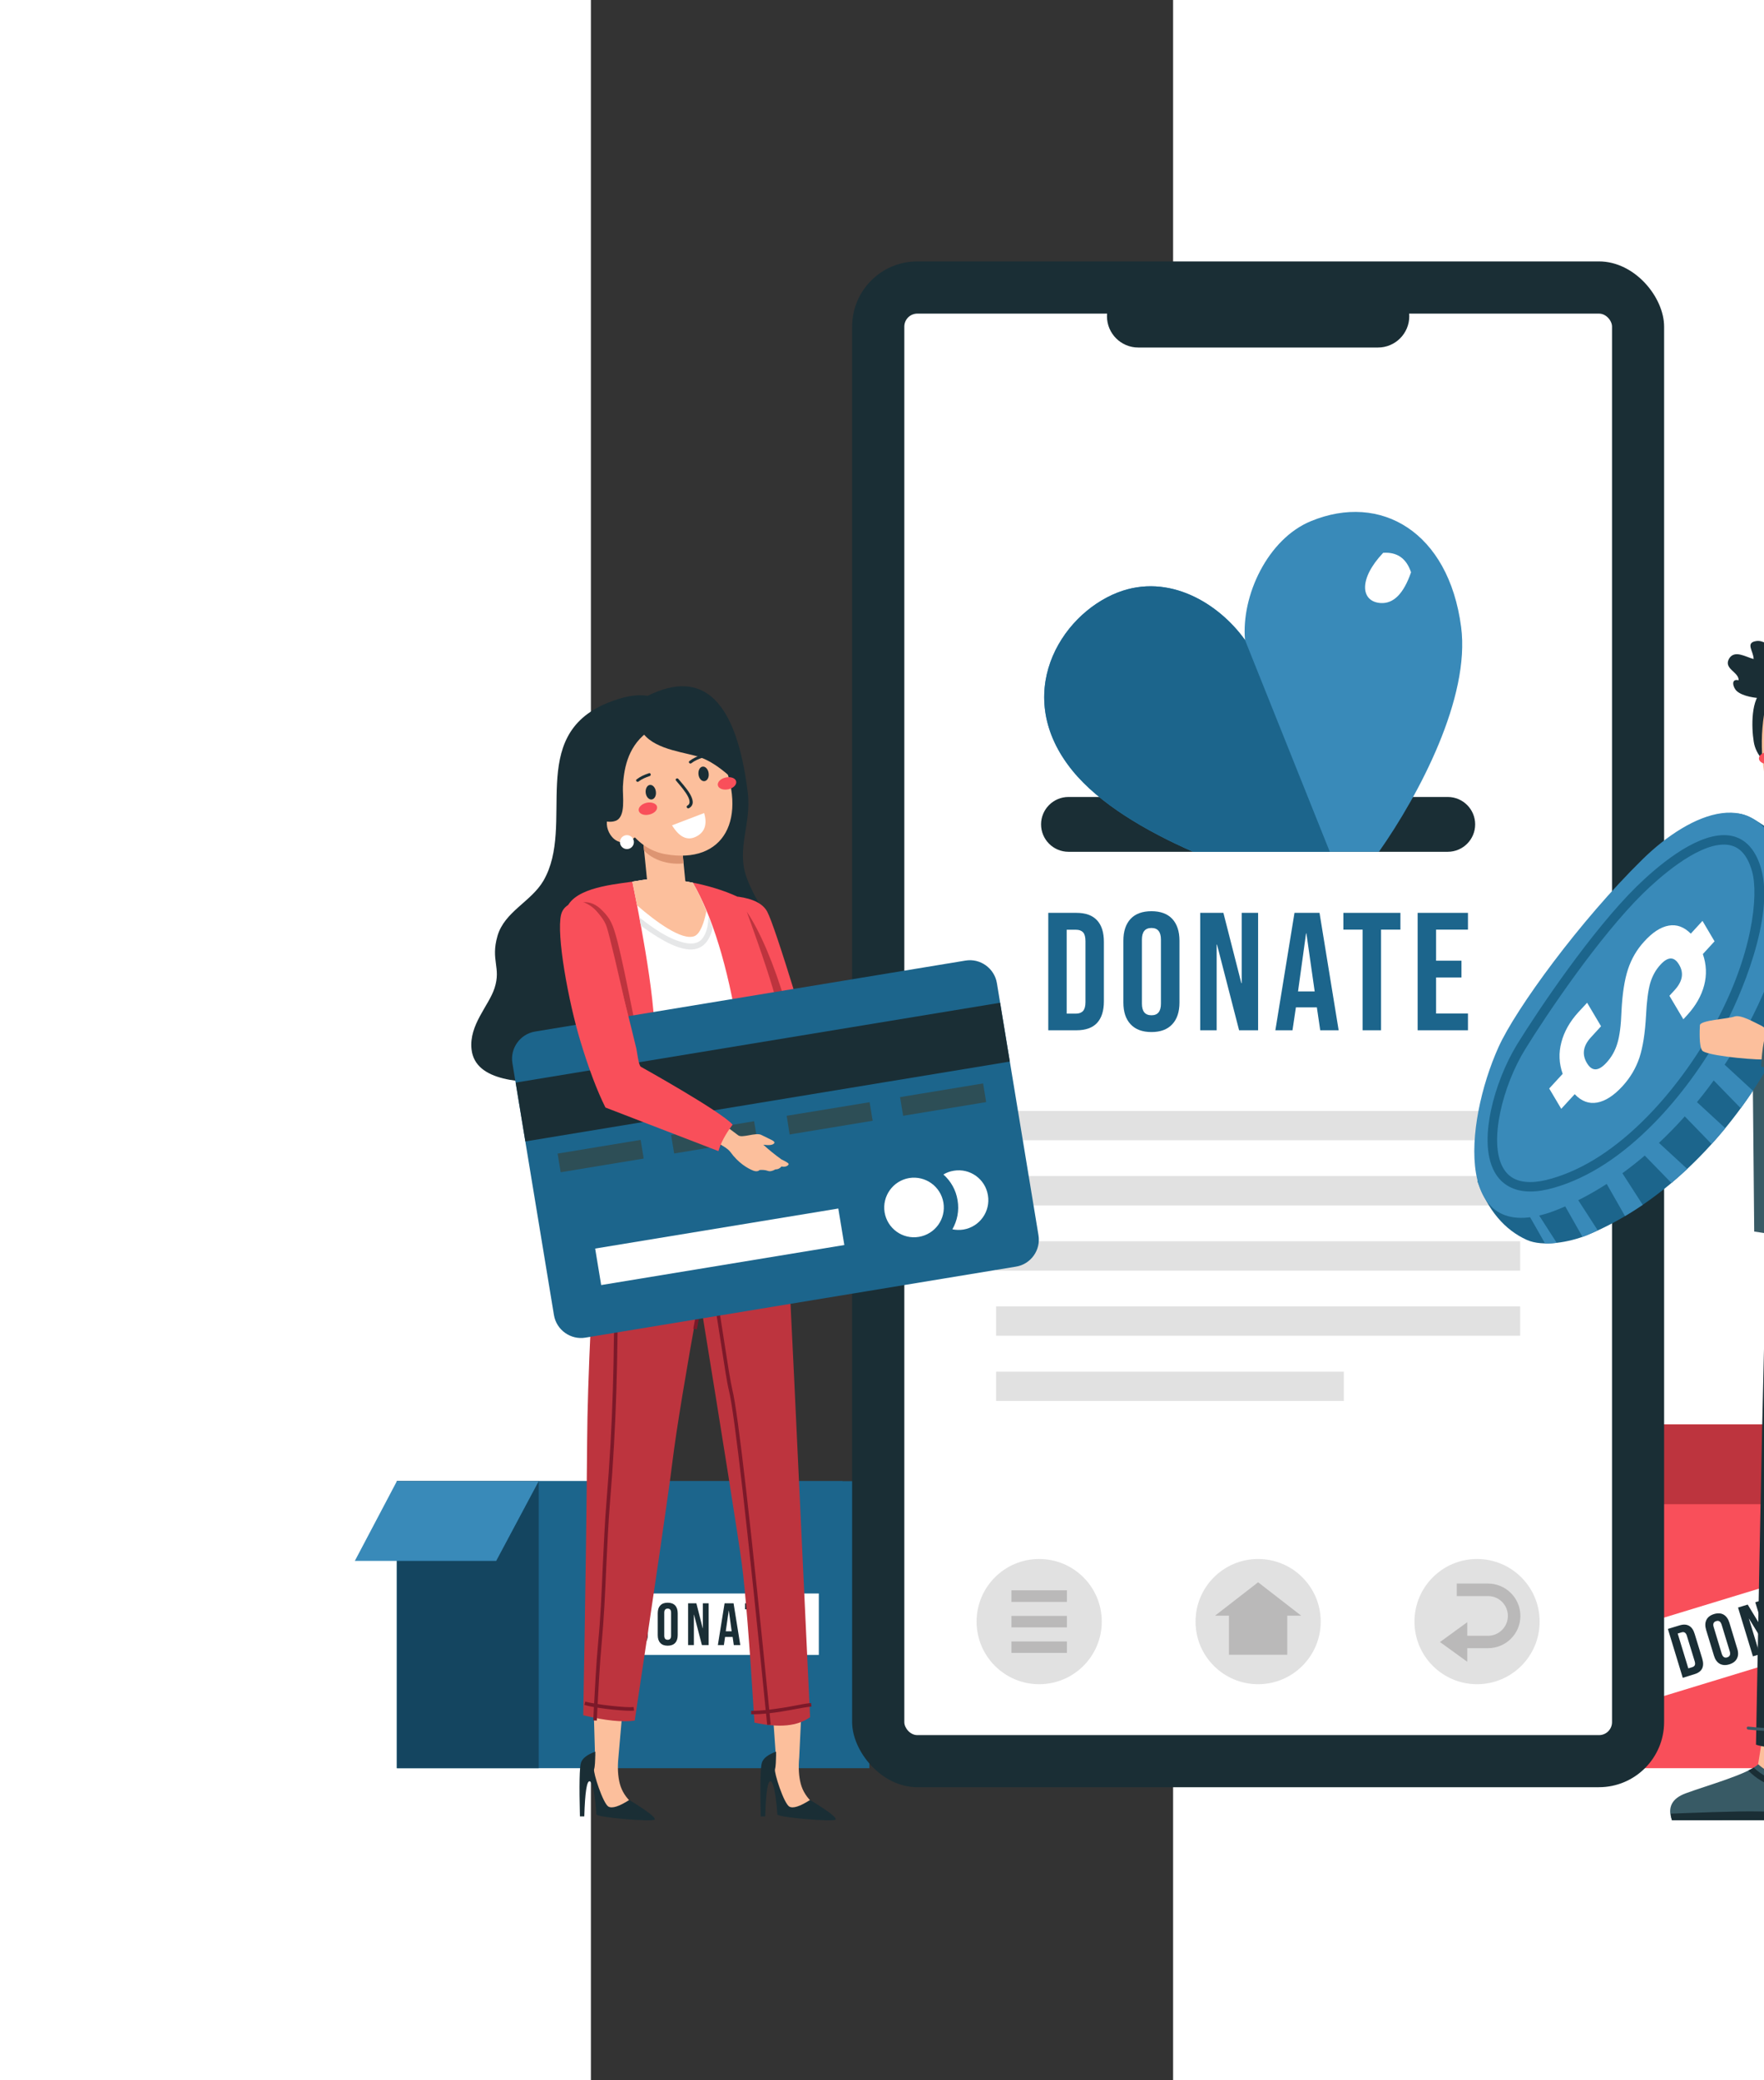 <svg version="1.2" xmlns="http://www.w3.org/2000/svg" viewBox="200 220 493 1761" width="900" height="1061">
	<rect x="200" y="220" width="493" height="1761" fill="#333333" stroke="none"/>
	<title>Foreground-svg</title>
	<style>
		.s0 { fill: #1c658c } 
		.s1 { fill: #ffffff } 
		.s2 { fill: #1a2e35 } 
		.s3 { fill: #144560 } 
		.s4 { fill: #398ab9 } 
		.s5 { fill: #f94f5a } 
		.s6 { fill: #bd343e } 
		.s7 { fill: #e1e1e1 } 
		.s8 { fill: #bab9b9 } 
		.s9 { fill: #fcbf9c } 
		.s10 { fill: #7c1929 } 
		.s11 { fill: #e6e7e8 } 
		.s12 { fill: #dd9572 } 
		.s13 { fill: #2d4e56 } 
		.s14 { fill: #385a65 } 
	</style>
	<path id="Layer" class="s0" d="m435.8 1716.9h-400.1v-243h400.1z"/>
	<path id="Layer" class="s0" d="m155.3 1473.9h257.7l35.6 67.5h-257.3z"/>
	<path id="Layer" class="s1" d="m393 1621h-184v-52h184z"/>
	<path id="Layer" fill-rule="evenodd" class="s2" d="m231.4 1577.3h8.5q4.1 0 6.2 2.2 2.1 2.2 2.1 6.5v18q0 4.3-2.1 6.5-2.1 2.2-6.2 2.2h-8.5zm8.4 30.4q1.4 0 2.1-0.9 0.7-0.8 0.7-2.6v-18.4q0-1.8-0.7-2.6-0.7-0.8-2.1-0.8h-2.8v25.3z"/>
	<path id="Layer" fill-rule="evenodd" class="s2" d="m258.8 1610.9q-2.2-2.3-2.2-6.6v-18.6q0-4.3 2.2-6.6 2.1-2.3 6.2-2.3 4.1 0 6.3 2.3 2.2 2.3 2.2 6.6v18.6q0 4.3-2.2 6.6-2.2 2.3-6.3 2.3-4.1 0-6.2-2.3zm9.1-6.2v-19.4q0-3.5-2.9-3.5-2.9 0-2.9 3.5v19.4q0 3.5 2.9 3.5 2.9 0 2.9-3.5z"/>
	<path id="Layer" class="s2" d="m282.3 1577.3h7l5.4 21.2h0.1v-21.2h4.9v35.4h-5.7l-6.7-25.8h-0.1v25.8h-4.9z"/>
	<path id="Layer" fill-rule="evenodd" class="s2" d="m313.2 1577.3h7.6l5.7 35.4h-5.5l-1-7v0.1h-6.4l-1 6.9h-5.1zm6 23.7l-2.4-17.5h-0.1l-2.5 17.5z"/>
	<path id="Layer" class="s2" d="m336.3 1582.4h-5.8v-5.1h17.2v5.1h-5.8v30.3h-5.6z"/>
	<path id="Layer" class="s2" d="m355.4 1577.3h15.2v5.1h-9.6v9.3h7.6v5.1h-7.6v10.8h9.6v5.1h-15.2z"/>
	<path id="Layer" class="s3" d="m155.8 1716.9h-120.1v-243h120.1z"/>
	<path id="Layer" class="s4" d="m119.8 1541.4h-119.7l35.6-67.5h120.1z"/>
	<path id="Layer" class="s5" d="m1057.1 1425.9h400v291h-400z"/>
	<path id="Layer" class="s6" d="m1337.1 1425.9h120v291h-120z"/>
	<path id="Layer" class="s1" d="m1316.2 1592.5l-214.8 65.5-18.5-60.7 214.8-65.5z"/>
	<path id="Layer" fill-rule="evenodd" class="s2" d="m1112 1599l9.9-3q4.8-1.5 8.1 0.4 3.2 1.8 4.7 6.9l6.4 20.9q1.5 5-0.1 8.3-1.7 3.4-6.5 4.8l-9.9 3.1zm20.6 32.4q1.6-0.5 2.2-1.7 0.5-1.2-0.1-3.3l-6.6-21.5q-0.6-2.1-1.8-2.8-1.1-0.7-2.7-0.2l-3.3 1 9 29.5z"/>
	<path id="Layer" fill-rule="evenodd" class="s2" d="m1155.9 1628.5q-3.4-1.9-4.9-6.9l-6.6-21.7q-1.5-5 0.2-8.5 1.7-3.5 6.5-5 4.8-1.4 8.1 0.5 3.4 2 4.9 6.9l6.6 21.8q1.6 4.9-0.2 8.4-1.7 3.5-6.5 5-4.7 1.4-8.1-0.5zm8.5-10.5l-6.9-22.6q-1.3-4.1-4.6-3-3.4 1-2.1 5.1l6.8 22.5q1.3 4.1 4.6 3.1 3.4-1.1 2.2-5.1z"/>
	<path id="Layer" class="s2" d="m1171.4 1580.9l8.2-2.5 13.8 22.8h0.1l-7.5-24.8 5.8-1.7 12.6 41.3-6.7 2.1-17-27.8h-0.1l9.2 30.2-5.8 1.7z"/>
	<path id="Layer" fill-rule="evenodd" class="s2" d="m1207.6 1569.9l8.8-2.7 19.3 39.3-6.5 2-3.7-7.9v0.1l-7.3 2.3 1.3 8.4-6.1 1.9zm15.5 25.5l-9.1-19.6h-0.1l3.4 21.3z"/>
	<path id="Layer" class="s2" d="m1236.3 1567.6l-6.8 2-1.8-5.9 20.1-6.1 1.8 5.9-6.8 2.1 10.8 35.4-6.5 2z"/>
	<path id="Layer" class="s2" d="m1256.8 1554.9l17.7-5.4 1.8 5.9-11.2 3.4 3.4 10.9 8.9-2.7 1.8 5.9-8.9 2.7 3.8 12.7 11.2-3.4 1.8 5.9-17.7 5.4z"/>
	<path id="Layer" class="s5" d="m1337.1 1425.9h120l35.6 67.5h-119.6z"/>
	<path id="Layer" class="s6" d="m1301.1 1493.4h-277.6l35.6-67.5h278z"/>
	<rect id="Layer" class="s2" x="421.2" y="441.3" width="687.6" height="1291.7" rx="55.2"></rect>
	<rect id="Layer" class="s1" x="465.4" y="485.5" width="599.3" height="1203.4" rx="11"></rect>
	<path id="Layer" class="s2" d="m893 487.7c0 14.6-11.8 26.5-26.5 26.5h-203c-14.7 0-26.5-11.9-26.5-26.5 0-14.6 11.8-26.5 26.5-26.5h203c14.7 0 26.5 11.9 26.5 26.5z"/>
	<path id="Layer" class="s2" d="m948.8 917.9c0 12.8-10.4 23.2-23.2 23.2h-321.2c-12.8 0-23.2-10.4-23.2-23.2 0-12.8 10.4-23.2 23.2-23.2h321.2c12.8 0 23.2 10.4 23.2 23.2z"/>
	<path id="Layer" fill-rule="evenodd" class="s0" d="m587.3 992.8h23.9q11.6 0 17.4 6.3 5.8 6.2 5.8 18.3v50.3q0 12-5.8 18.3-5.8 6.2-17.4 6.2h-23.9zm23.6 85.3q3.8 0 5.9-2.3 2-2.3 2-7.4v-51.7q0-5.1-2-7.4-2.1-2.2-5.9-2.2h-8v71z"/>
	<path id="Layer" fill-rule="evenodd" class="s0" d="m657 1087.1q-6.1-6.5-6.1-18.4v-52.3q0-11.9 6.1-18.5 6.1-6.5 17.7-6.5 11.5 0 17.6 6.5 6.1 6.6 6.1 18.5v52.3q0 11.9-6.1 18.4-6.1 6.6-17.6 6.6-11.6 0-17.7-6.6zm25.7-17.4v-54.3q0-9.8-8-9.8-8.1 0-8.1 9.8v54.3q0 9.8 8.1 9.8 8 0 8-9.8z"/>
	<path id="Layer" class="s0" d="m716 992.8h19.6l15.2 59.5h0.3v-59.5h13.9v99.4h-16.1l-18.7-72.5h-0.3v72.5h-13.9z"/>
	<path id="Layer" fill-rule="evenodd" class="s0" d="m795.8 992.8h21.2l16.2 99.4h-15.6l-2.9-19.7v0.3h-17.7l-2.9 19.4h-14.5zm17.1 66.5l-7-49.1h-0.3l-6.8 49.1z"/>
	<path id="Layer" class="s0" d="m853.5 1007h-16.3v-14.2h48.3v14.2h-16.4v85.2h-15.6z"/>
	<path id="Layer" class="s0" d="m900.1 992.8h42.6v14.2h-27v26.3h21.5v14.2h-21.5v30.5h27v14.2h-42.6z"/>
	<circle id="Layer" class="s7" cx="579.6" cy="1592.8" r="53"/>
	<path id="Layer" class="s8" d="m603.1 1576.1h-47v-9.8h47z"/>
	<path id="Layer" class="s8" d="m603.1 1597.7h-47v-9.7h47z"/>
	<path id="Layer" class="s8" d="m603.1 1619.3h-47v-9.7h47z"/>
	<circle id="Layer" class="s7" cx="765" cy="1592.8" r="53"/>
	<path id="Layer" class="s8" d="m789.7 1587.8v33.1h-49.4v-33.1h-11.8l36.5-28.3 36.5 28.3z"/>
	<circle id="Layer" class="s7" cx="950.4" cy="1592.8" r="53"/>
	<path id="Layer" class="s8" d="m959.7 1615.3h-26.5v-10.5h26.5c9.3 0 16.8-7.6 16.8-16.8 0-9.3-7.5-16.8-16.8-16.8h-26.5v-10.6h26.5c15.1 0 27.4 12.3 27.4 27.4 0 15.1-12.3 27.3-27.4 27.3z"/>
	<path id="Layer" class="s8" d="m942.1 1626.8l-23.1-16.7 23.1-16.8z"/>
	<path id="Layer" class="s4" d="m607.7 872.3c-51.3-63.2-11.1-131.4 38.4-150.7 43.5-16.9 85.9 9.5 107.8 40.2-3.3-37.6 19.3-85.6 55.8-100.6 59.1-24.4 116.6 9 127.2 89.5 7.9 59.6-35.3 141.6-69.6 190.4h-157.3c-40.1-17.6-79.6-40.8-102.3-68.8z"/>
	<path id="Layer" class="s0" d="m825.7 941.1h-115.7c-40.1-17.6-79.6-40.8-102.3-68.8-51.3-63.2-11.1-131.4 38.4-150.7 43.5-16.9 85.9 9.5 107.8 40.2z"/>
	<path id="Layer" class="s7" d="m986.9 1185.3h-443.8v-24.8h443.8z"/>
	<path id="Layer" class="s7" d="m986.9 1240.5h-443.8v-24.9h443.8z"/>
	<path id="Layer" class="s7" d="m986.9 1295.7h-443.8v-24.9h443.8z"/>
	<path id="Layer" class="s7" d="m986.9 1350.8h-443.8v-24.8h443.8z"/>
	<path id="Layer" class="s7" d="m837.6 1406h-294.5v-24.8h294.5z"/>
	<path id="Layer" class="s1" d="m870.9 688q17.7-1.2 23.6 16.5-9.4 27.2-25.9 26c-16.6-1.2-18.9-20.1 2.3-42.5z"/>
	<path id="Layer" class="s9" d="m354.7 1725.1q-1-7.5 1.9-18.8l-3.4-48.1 25.5 1.4-2.3 48.1q-1.2 12.9 1.3 22.4 2.5 9.5 11 17-11.5 7-20 5-13-19.5-14-27z"/>
	<path id="Layer" class="s2" d="m355.9 1717.8c-0.9 2.8 7.4 28.8 12.1 31.6q4.6 2.7 17.6-5.6 24.2 14.8 21.4 16.7c-2.8 1.9-49.2-1.9-49.2-4.6 0-2.8-1.9-27-5.6-27.9q-3.7-0.9-4.6 29.7h-3.8q-0.9-39.9 1-45.5 1.8-5.6 12-9.3 0 12.1-0.9 14.9z"/>
	<path id="Layer" class="s9" d="m201.5 1725.1q-1-7.5 2-18.8l-1.4-48.1 25.4 1.4-4.2 48.1q-1.3 12.9 1.2 22.4 2.5 9.5 11 17-11.5 7-20 5-13-19.5-14-27z"/>
	<path id="Layer" class="s6" d="m340.5 1180.6q24.3 68.4 26.1 96 1.8 27.7 19 397.1-15.8 11.5-47.1 4.6-6.2-100.4-10.7-134.3-4.5-33.8-35.8-226.2-18 99.6-22.9 139.2-4.9 39.5-32 219.6-15.4 2.3-43.6-4.5 2.8-155.6 3.3-232.1 0.5-76.4 11.7-247.6z"/>
	<path id="Layer" class="s10" d="m289.7 1345.4l-3-0.6c2.5-11.9 3.9-23.3 5.2-34.4 1.2-10.3 2.3-19.9 4.3-29.7l2.9 0.6c-1.9 9.7-3 19.3-4.2 29.4-1.4 11.2-2.7 22.7-5.2 34.7z"/>
	<path id="Layer" class="s10" d="m349.3 1680.3l-0.6-5.7c-15.9-160.5-27.2-258.9-31.8-277.3-1.7-6.8-4-22.1-6.7-39.7-4.7-30.6-10.6-68.6-15.8-79.7l2.7-1.3c5.4 11.6 11.3 49.8 16 80.5 2.7 17.6 5.1 32.8 6.7 39.5 4.7 18.5 16 117.1 31.9 277.7l0.6 5.7z"/>
	<path id="Layer" class="s10" d="m205 1676.6l-3-0.1 0.3-6.6c1-19 2.1-40.6 3.9-60.2 1.9-19.2 2.9-41.6 3.8-63.3 0.9-18.8 1.8-38.3 3.2-55.3 5.5-66.7 6.6-119.7 6.6-194.1h3c0 74.5-1.1 127.5-6.6 194.4-1.4 16.9-2.3 36.3-3.2 55.1-0.9 21.7-2 44.2-3.8 63.5-1.8 19.5-2.9 41.1-3.9 60.1z"/>
	<path id="Layer" class="s2" d="m214 815.1q20.5-8.4 34-6 70.7-35.3 84.9 82.5c3.1 25.7-10 47.2-0.9 71.7 8.4 22.6 20.7 33 25.1 57.7 4.7 26.1-2.5 43.8-17.6 53.1-10.3 6.3-37.1-3-41.6 10.6-13.5 40.1-96.6 52.1-129.3 51.8-24-0.2-66.7 0.3-69.7-28.3-2.2-20.6 14.6-36.6 19.5-51.7 5.7-17.5-3.5-23.4 2.5-44.2 6-20.6 28.5-28.9 38.9-46.7 27.5-47.3-14.9-122.2 54.2-150.5z"/>
	<path id="Layer" class="s5" d="m338.1 1105.7q0 41.8 26.1 151.6-68 36.6-172.5 0 31.3-88.9 31.3-135.9c0-47.1-52.2-120.3-41.8-136 10.5-15.6 44-17.1 59.5-19.9 24.6-4.6 61.2 3.2 83.4 13.6q0.2 0 0.6 0 19.3 2.7 24.6 12.7 5 9.3 24.7 73.3l-35.1 7.2c-0.5 11.3-0.8 22.7-0.8 33.4z"/>
	<path id="Layer" class="s6" d="m364.7 1068.5h-7.4q-5.3-21.4-25.3-76.7 17.3 26 32.7 76.7z"/>
	<path id="Layer" class="s6" d="m233.3 1088.5q-16.6-74-20-84c-3.3-10-15.3-20-20-20.7q8.7-0.7 16 6.7c7.4 7.3 9.4 12 13.4 27.3q4 15.3 14.6 68.7z"/>
	<path id="Layer" class="s1" d="m253.7 1099.5c1.8-34-15.8-119.4-18.6-133.1 2-0.3 3.9-0.6 5.6-0.9 13.1-2.5 29.7-1.4 45.6 1.8q24.9 42.9 38.4 125.2z"/>
	<path id="Layer" class="s11" d="m241.1 996.7c11.2 8.8 23.7 17.8 37.2 21.2 5.3 1.3 11.5 1.7 15.5-2.7 4.5-5.1 5.5-12.6 5.8-19.3q1.8 4.9 3.5 9.9c-2.6 10.8-8.9 19.9-22.5 17.7-8.5-1.4-16.4-5.6-23.7-10-5-3.1-9.8-6.4-14.6-9.8q-0.6-3.6-1.2-7z"/>
	<path id="Layer" class="s9" d="m276.7 932.5l3.5 36-32.5-2-5-50z"/>
	<path id="Layer" class="s9" d="m239.1 986.5c-1.9-9.6-3.4-16.9-4-20.1 2-0.3 3.9-0.6 5.6-0.9 13.1-2.5 29.7-1.4 45.6 1.8 4.2 7.1 8 15.4 11.5 24.2-2 9.7-5.3 19.1-10.1 21-10.6 4.1-32.5-12.1-48.6-26z"/>
	<path id="Layer" class="s12" d="m278.4 950.9c-7.1 0.9-22.7 0.2-33.4-10.8l-1-10 33.3 8.7z"/>
	<path id="Layer" class="s9" d="m242.3 833.8q44.3-27.9 67.8 25.8c23.6 53.6 2.8 92.4-47.2 83.5-50-9-58.3-95.4-20.6-109.3z"/>
	<path id="Layer" class="s9" d="m239.5 926.8c-15.8 16.2-28.6-2.6-25.6-13.1q3-10.5 18.3-3.5z"/>
	<path id="Layer" class="s0" d="m579 1265.7c2.1 12.6-6.5 24.6-19.1 26.6l-364.5 60.1c-12.6 2.1-24.6-6.5-26.7-19.1l-35.2-213.4c-2-12.5 6.6-24.5 19.1-26.6l364.6-60.1c12.5-2.1 24.5 6.5 26.6 19.1z"/>
	<path id="Layer" class="s1" d="m414.6 1274l-205.9 33.9-5.1-30.9 205.9-33.9z"/>
	<path id="Layer" class="s13" d="m244.7 1200.8l-70.3 11.6-2.6-15.8 70.3-11.6z"/>
	<path id="Layer" class="s13" d="m340.8 1184.9l-70.3 11.6-2.6-15.7 70.3-11.6z"/>
	<path id="Layer" class="s13" d="m438.6 1168.8l-70.3 11.6-2.5-15.8 70.2-11.5z"/>
	<path id="Layer" class="s13" d="m534.7 1153l-70.3 11.6-2.6-15.8 70.3-11.6z"/>
	<path id="Layer" class="s2" d="m554.7 1118.7l-410.2 67.6-8.2-49.8 410.2-67.6z"/>
	<path id="Layer" class="s1" d="m498.5 1214.3c2.6-1.6 5.6-2.7 8.8-3.2 13.7-2.3 26.7 7 28.9 20.8 2.3 13.7-7 26.7-20.7 29-3.2 0.5-6.4 0.4-9.4-0.2 4.1-7.2 5.9-15.8 4.4-24.6-1.4-8.8-5.8-16.3-12-21.8z"/>
	<path id="Layer" class="s1" d="m448.7 1246.3c-2.2-13.7 7.1-26.7 20.8-29 13.8-2.2 26.7 7.1 29 20.8 2.3 13.8-7 26.7-20.8 29-13.7 2.3-26.7-7-29-20.8z"/>
	<path id="Layer" class="s9" d="m318 1195.1q-3.1-4.2-17.3-10.6 3.3-14.7 8-15.4 12.6 9.4 16 12c3.3 2.7 15-2.7 19.6-0.3 7.7 4 12.7 5.3 10.7 7.3q-2 2-9 1 7.1 6.5 15.3 12.4 5.6 2.7 6.1 3.7c0.5 1-2.2 3.3-6 2.3q-2 2.5-5.2 2.5-3.8 2.2-6.5 1.2-2.8-1-6.8-0.7-2.2 2-6.2 0.2c-4-1.7-11.8-6-18.7-15.6z"/>
	<path id="Layer" class="s5" d="m212.3 1157.6q-10.5-21-21-55.5c-10.5-34.5-20.6-90.6-16.6-107.6 2.4-10.3 14.8-13.1 23.2-8.6 17.6 9.3 19 41.1 24.1 58 6.2 21.1 11.3 42.6 16.5 63.9 0.5 2 1.8 14.1 3.8 15.3 0 0 68.4 38.1 77.7 49q-9 11.9-12 22.4z"/>
	<path id="Layer" class="s1" d="m289 928.3q-11 5.5-20.3-9.6l27.2-10.4q4.2 14.5-6.9 20z"/>
	<path id="Layer" class="s2" d="m241.3 829.7c9.8-10.5 35.1-10.4 47.7-6.8 9.7 2.8 16 15 21.4 22.8 7 10.3 13.1 21.3 10.4 34.3-9.5-8.5-19.5-16.7-32.1-20.1-15.5-4.1-40.4-7.1-47.4-24.2z"/>
	<path id="Layer" class="s2" d="m274.1 879.5c3.7 4.7 18.6 19.4 8.9 24.7-1.4 0.7-2.7-1.4-1.3-2.2 6.8-3.7-7.1-17.8-9.7-21.3-1-1.2 1.2-2.5 2.1-1.2z"/>
	<circle id="Layer" class="s1" cx="230.5" cy="932.9" r="5.9"/>
	<path id="Layer" class="s2" d="m250.1 829.8c0.1 3.9 0.8 7.5-3.1 10.6-16.8 13-19.2 32.7-19.9 45.5-0.4 7.7 2.8 25.7-6.2 29-7.7 2.8-19.6-2.3-20.5-8.7-2.2-15.6 9.2-38.8 17.4-52.4 3.7-6.2 9-13.5 14.5-18.1 4.3-3.6 11.4-3.5 14.7-7.1z"/>
	<path id="Layer" class="s5" d="m256 902.9c0.6 2.8-2.4 5.8-6.7 6.7-4.2 1-8.2-0.5-8.8-3.3-0.6-2.7 2.4-5.7 6.6-6.7 4.3-0.9 8.3 0.6 8.9 3.3z"/>
	<path id="Layer" class="s5" d="m323 881.5c0.6 2.8-2.4 5.8-6.6 6.7-4.3 0.9-8.2-0.5-8.9-3.3-0.6-2.8 2.4-5.8 6.7-6.7 4.2-0.9 8.2 0.5 8.8 3.3z"/>
	<path id="Layer" class="s2" d="m249.8 877c-3.3 1.1-6.6 2.4-9.4 4.6-1.2 1-3-0.8-1.7-1.8 3.1-2.4 6.7-4 10.4-5.2 1.6-0.6 2.2 1.9 0.7 2.4z"/>
	<path id="Layer" class="s2" d="m255 890.1c0.5 3.4-1.1 6.4-3.5 6.7-2.4 0.3-4.7-2.2-5.1-5.6-0.4-3.4 1.2-6.4 3.5-6.7 2.4-0.3 4.7 2.2 5.1 5.6z"/>
	<path id="Layer" class="s2" d="m294.5 861.4c-3.4 1.2-6.6 2.5-9.4 4.7-1.2 1-3-0.8-1.7-1.8 3.1-2.4 6.6-4 10.4-5.3 1.6-0.5 2.2 1.9 0.7 2.4z"/>
	<path id="Layer" class="s2" d="m299.7 874.6c0.5 3.4-1.1 6.4-3.5 6.7-2.4 0.3-4.7-2.2-5.1-5.6-0.4-3.4 1.1-6.4 3.5-6.7 2.4-0.3 4.7 2.2 5.1 5.6z"/>
	<path id="Layer" class="s10" d="m233.4 1668.3c-9.3 0-31.4-2.5-39-5l0.9-2.8c8.1 2.5 35.8 5.5 40.8 4.6l0.5 3c-0.7 0.1-1.8 0.2-3.2 0.2z"/>
	<path id="Layer" class="s10" d="m335.7 1671.3v-3c10.2 0 17.8-1.2 25.1-2.3l2.1-0.3c3.2-0.5 6.5-1.1 9.6-1.7 4.5-0.9 9.2-1.8 13.9-2.3l0.4 3c-4.7 0.5-9.3 1.4-13.7 2.2-3.2 0.6-6.5 1.2-9.7 1.7l-2.2 0.4c-7.4 1.1-15.1 2.3-25.5 2.3z"/>
	<path id="Layer" class="s2" d="m202.7 1717.8c-0.9 2.8 7.5 28.8 12.1 31.6q4.7 2.7 17.7-5.6 24.1 14.8 21.3 16.7c-2.7 1.9-49.2-1.9-49.2-4.6 0-2.8-1.9-27-5.6-27.9q-3.7-0.9-4.6 29.7h-3.7q-1-39.9 0.9-45.5 1.9-5.6 12.1-9.3 0 12.1-1 14.9z"/>
	<path id="Layer" class="s9" d="m1380.5 1687l4 48q-26.2 1.2-44.6-21.4l4.6-28.6z"/>
	<path id="Layer" class="s14" d="m1383.9 1725q3.2 24.5 1.6 35.9l-118.5 0.1q-6.1-16.4 11.8-22.9c17.9-6.6 52.9-16.3 61.1-24.5q21.2 18 44 11.4z"/>
	<path id="Layer" class="s2" d="m1386 1753.5c-0.1 2.8-0.2 5.3-0.5 7.4l-118.5 0.1q-0.9-2.4-1-5.6c12.1-0.5 57.5-2.3 73.5-1.9 15.6 0.4 39.4 0.1 46.5 0z"/>
	<path id="Layer" class="s2" d="m1384.9 1734.1c-17.5 5.9-40.7-2-53.3-15.2q2.6-1.3 4.6-2.5c11.8 11.3 32.9 18.7 48.2 12.6 0.1 1.4 0.3 3.1 0.5 5.1z"/>
	<path id="Layer" class="s9" d="m1229 1687l4 48q-26.2 1.2-44.6-21.4l4.6-28.6z"/>
	<path id="Layer" class="s14" d="m1232.4 1725q3.2 24.5 1.6 35.9l-118.5 0.1q-6.1-16.4 11.8-22.9c17.9-6.6 52.9-16.3 61.1-24.5q21.2 18 44 11.4z"/>
	<path id="Layer" class="s2" d="m1234.5 1753.5c-0.1 2.8-0.2 5.3-0.5 7.4l-118.5 0.1q-0.9-2.4-1-5.6c12.1-0.5 57.5-2.3 73.5-1.9 15.6 0.4 39.4 0.1 46.5 0z"/>
	<path id="Layer" class="s2" d="m1233.4 1734.1c-17.5 5.9-40.7-2-53.3-15.2q2.6-1.3 4.6-2.5c11.8 11.3 32.9 18.7 48.2 12.6 0.1 1.4 0.3 3.1 0.5 5.1z"/>
	<path id="Layer" class="s2" d="m1361.9 1173.6q4.8 202.8 7.3 265 2.5 62.1 15.4 247-15 12.4-49.8 7.4-41.8-283.1-49.2-310.4-7.5-27.4-19.5-82.5-12.3 186.2-14.8 216-2.5 29.9-19.2 180.9-30.6 4.9-45.5 0 6.1-335.5 8.6-397.6 2.5-62.2 15.7-136.4z"/>
	<path id="Layer" class="s1" d="m1317.7 913.3c-3.7 38.3-19.4 219.1-10.4 293.8l-99.3-0.1c-5.4-47.7 2.2-204.2 0.7-285.7l31.9-12.1 50.6-5.8q12.3 4.5 26.5 9.9z"/>
	<path id="Layer" class="s11" d="m1317.3 917.5q-0.3 3.1-0.6 6.8c-15.3 11.1-34.2 17.5-52.6 20.1-18.7 2.6-38.8 1-55.3-8.3q0-2.9 0-5.8c16.8 10.8 38.8 12 58 8.6 17.9-3.1 36.2-9.8 50.5-21.4z"/>
	<path id="Layer" class="s14" d="m1215.1 1267.1l-30-4.5q-2.5-287.3-3.9-301.7-1.4-14.4-2.9-27.4l31-12.3c2.9 78.3 0 287.4 5.8 345.9z"/>
	<path id="Layer" class="s14" d="m1360 1047q-2.9 18.7 14.1 200.6l-70.5 9c-19.6-111.6 3.4-305.6 12.2-344 17.2 6.6 37.8 14.8 42.6 18 8.6 5.8 4.5 97.7 1.6 116.4z"/>
	<path id="Layer" class="s9" d="m1259 929q-24-0.7-41.6-11l22.6-9 3.1-28.8 38-9.1 9.6 32.1q10 3.7 22.4 8.4-19.1 18.4-54.1 17.4z"/>
	<path id="Layer" class="s2" d="m1199.7 807.6c17.9 16.3 12.3 45.7 7.6 65.1-12.4-4.3-20.9-13.7-22.6-24.8-2-12.3-2.5-37 8.2-43.8z"/>
	<path id="Layer" class="s9" d="m1254.6 925.5c-46.1 21.4-70.2-42.5-61.2-100.4q9-57.9 58.9-42.3c40.1 3.7 48.3 121.2 2.3 142.7z"/>
	<path id="Layer" class="s9" d="m1280.6 852.6q11.8-21.6 20.3-6.3c8.5 15.4-5.4 32.8-22.7 29.4z"/>
	<path id="Layer" class="s2" d="m1225.1 840.5c-2 5.3-3 10.9-3.8 16.6-0.4 3.2-0.8 6.4-1.3 9.6-0.4 2.6 1.9 2.7 3.9 3.8 1.4 0.8 0.1 3-1.3 2.2-1.6-0.9-3.3-1.4-4.9-2.3-0.5-0.3-0.7-0.8-0.6-1.4 1.6-9.7 2.1-19.8 5.6-29.2 0.6-1.4 3-0.8 2.4 0.7z"/>
	<path id="Layer" class="s2" d="m1196.2 888.5q7.9-5.4 14.4-7.1c6.5-1.7 20.7-5.6 34.2-5.7 13.4-0.1 21.6-4.1 25.7-8.1q4.1-4.1 3-14.7l6.7 3.7q4.3 18.9 3.2 28.5c-1.2 9.6-12.5 32.3-18.8 39.4-6.3 7.1-26.7 6.9-38.3 5.4q-18.6-2.4-30.1-41.4z"/>
	<path id="Layer" class="s9" d="m1214.3 892.1q15.3-6.6 24.1-8 8.7-1.4 15.1-2.7 6.5 18.7-13.1 25.1-19.6 6.3-26.1-14.4z"/>
	<path id="Layer" class="s5" d="m1268.2 852c0.3 2.8-3.1 5.4-7.4 5.7-4.4 0.4-8.1-1.6-8.3-4.4-0.3-2.8 3.1-5.4 7.4-5.8 4.4-0.3 8.1 1.7 8.3 4.5z"/>
	<path id="Layer" class="s5" d="m1204.9 861c0.2 2.8-3.1 5.4-7.5 5.8-4.4 0.3-8.1-1.7-8.3-4.5-0.2-2.8 3.1-5.4 7.5-5.7 4.3-0.4 8 1.6 8.3 4.4z"/>
	<ellipse id="Layer" class="s2" cx="1206.5" cy="845" rx="4.4" ry="6.2"/>
	<ellipse id="Layer" class="s2" cx="1248.4" cy="841" rx="4.4" ry="6.2"/>
	<path id="Layer" class="s2" d="m1240.6 826.1q16.9-4.1 20.5-2.6 3.6 1.4 2.8 4.9l-23.7 1.8z"/>
	<path id="Layer" class="s2" d="m1195 833.6q14.8-3.4 16.9-2.9l0.1 2.4q-16.7 4.8-17.7 4.6-1-0.3 0.7-4.1z"/>
	<path id="Layer" class="s2" d="m1273.2 863.8c1.8-14.5-2.5-37.1-4.9-48.6-3.1-14.2-13.5-11.6-25.9-10.2-16.2 1.9-33.5 5.9-49.7 6.1-6.2 0.1-17.5-1.6-22.4-6.1-3.2-2.9-5.3-10.8 1.6-9.1 0.3-7-12.8-9.6-8.2-18.1 4.6-8.2 14.8-1.3 20.9 0.1 0-6.6-7.4-13.8 2.3-15.2 6-0.9 10.8 4.2 16.5 5.6 6.2 1.5 13.1 0.6 19.4 0.2 10.5-0.7 21.8-1.2 32.5-0.3 11.7 1 17.2 1.5 18.6 13.7 7.1-1.5 14.5 8 17.4 13.7 5.3 10 4.7 20.2 4.3 31.3-0.7 17.1-3.8 36.2-15.8 48.6z"/>
	<path id="Layer" class="s2" d="m1225.9 891.9c5.5 1.6 10.7 0.5 14.3-4.1 1-1.3 2.7 0.5 1.8 1.7-4.1 5.3-10.5 6.6-16.7 4.8-1.6-0.4-0.9-2.8 0.6-2.4z"/>
	<path id="Layer" class="s0" d="m1179 910.7c13.1 5.5 50.9 32.5 56.9 54.3 13.2 48.4-12.9 110.3-36.1 152.4-34.3 61.9-90 121.1-156.4 148.3-14.8 6-37.3 10-50.8 4q-28.4-12.8-41.9-49.7 23.7-62.1 41.9-91.6c16.2-26.3 69.8-111.5 122.6-163.4 27.6-27 36.3-65.6 63.8-54.3z"/>
	<path id="Layer" class="s4" d="m1208.1 949.8c13.3 48.5-9.1 103.5-32.3 145.6-34.3 61.9-90 121.1-156.4 148.3-89.4 36.5-80.1-72.4-50.8-137.3 14.6-32.4 69-107 121.9-158.9 40.6-39.9 99.2-65.1 117.6 2.3z"/>
	<path id="Layer" fill-rule="evenodd" class="s0" d="m995.5 1228.7c-13.8 0-24.2-5.7-30.2-16.4-8.5-15.2-6.4-36.9-3.1-52.4 4.1-19.2 12.2-39.6 22.2-55.9 18.5-30 63.4-96.4 101.1-133.5 16.6-16.2 48.2-43.5 74-43.5 19.5 0 28 15.7 31.6 28.9 11.1 40.6-17.2 107.8-33.7 137.6-15.5 28.1-35.7 55.5-56.9 77.1-27.4 28-55.8 46.5-84.6 54.8q-11.3 3.3-20.4 3.3zm164-293.7c-23.8 0-55.7 28.8-68.4 41.2-37.2 36.5-81.6 102.3-99.9 132-19 30.7-31.1 78.4-18.9 100.2 4.6 8.3 12.2 12.3 23.2 12.3 5.3 0 11.4-1 18.2-3 27.4-7.9 54.7-25.7 81.1-52.7 20.7-21.1 40.4-47.9 55.6-75.3 33.9-61.2 38.3-112.3 33-131.6-4.3-15.6-12.1-23.1-23.9-23.1z"/>
	<path id="Layer" class="s4" d="m1090.7 1240q-7.4 5-15 9.5l-17.5-30.7 10.3-13.3z"/>
	<path id="Layer" class="s4" d="m1017.9 1272.2c-3.3 0.3-6.7 0.5-9.9 0.5l-15.8-27.7 5-5z"/>
	<path id="Layer" class="s4" d="m1128.4 1209.6q-6.6 6.1-13.4 11.9l-24.8-25.5 6.7-15.4z"/>
	<path id="Layer" class="s4" d="m1052.6 1261.6q-4.6 2.2-9.2 4.1-1.8 0.7-3.7 1.4l-16.5-29.1 9.3-7.5z"/>
	<path id="Layer" class="s4" d="m1205.5 1106.8q-2.9 5.5-5.7 10.6-0.8 1.4-1.6 2.7l-22.7-22.4-0.6-19.1z"/>
	<path id="Layer" class="s4" d="m1184 1143.4q-5 7.5-10.3 14.8l-25.5-26.2 6.7-15.4z"/>
	<path id="Layer" class="s4" d="m1238.8 1006.8l-31.6-24.8-4-14 36.3 24.5q0 7-0.7 14.3z"/>
	<path id="Layer" class="s4" d="m1235.1 1029.9q-1.8 8-4.3 16l-30.6-21.9-2-19z"/>
	<path id="Layer" class="s4" d="m1149 1188.5l-22.8-23.5 6.7-15.4 27.7 25.5q-5.6 6.8-11.6 13.4z"/>
	<path id="Layer" class="s4" d="m1200.2 940l35.3 23.8q0.2 0.6 0.4 1.2 1.6 5.7 2.4 11.7l-34.1-22.7z"/>
	<path id="Layer" class="s4" d="m1223.1 1068.2q-2.3 5.9-4.8 11.7l-27.8-23.2-0.6-19.1z"/>
	<path id="Layer" class="s1" d="m1022.9 1129.1q-4.7-13.3-1.1-26.7 3.5-13.5 14.3-25.4l7.5-8.1 11.8 19.9-8.6 9.4q-9.9 10.8-3.4 21.7 6.4 10.9 16.6-0.3 6.4-6.9 9.2-16.3 2.9-9.4 3.5-27.2 1.1-22.2 5.5-35.5 4.4-13.4 13.8-23.6 10.5-11.6 20.7-13.4 10.1-1.8 18.7 6.8l9.9-10.8 10.2 17.3-9.9 10.8q4.6 13.2 1.1 26.5-3.5 13.3-14.3 25.1l-3.3 3.6-11.8-19.9 4.4-4.8q10.1-11 3.8-21.5-6.2-10.6-15.9 0.1-5.9 6.4-8.6 15.6-2.6 9.2-3.5 27.2-1.2 22.4-5.6 35.8-4.5 13.4-14.3 24.1-11 12-21.5 13.9-10.5 1.9-19-7.1l-11.4 12.4-10.2-17.2z"/>
	<path id="Layer" class="s2" d="m1296.5 1130l63.8-55.2c0.4 7.4 0.9 15.8 1.5 24.9q-7.1 24-19.8 60.6-33.6-5-46.3-6.1c0.3-9.4 0.5-14.3 0.8-24.2z"/>
	<path id="Layer" class="s2" d="m1352.7 951l-55.2 142q8.2-46.3 12-61.5c3.2-12.8 9.1-38.9 15.5-50.5q10.3-18.7 27.7-30z"/>
	<path id="Layer" class="s9" d="m1193.7 1117c-16-0.1-50-3.8-52.7-7.7-2.7-3.9-2.1-17-1.9-21.3 0.2-4.4 23.8-5.4 29.2-7.4 5.3-2 17.2 5.1 22.4 7.5q5.2 2.3 14.5 15.4 4.5 13.6-11.5 13.5z"/>
	<path id="Layer" class="s14" d="m1358.4 930.6q32.9 3.7 37.6 42.4 2 16.4-60.9 180.1l-144.1-30.1q1-24 7-36l96.6 12.1q40.2-136.9 63.8-168.5z"/>
	<path id="Layer" class="s14" d="m1341.2 1247c3.5 26.5 4.8 53.4 6.4 80 4.4 73.7 7.6 147.5 11.7 221.2 1.8 31.4 3.6 62.8 6.3 94.1 0.9 10.6 1.8 21.3 3.3 31.8 0.7 5.5 1.3 11.5 3.4 16.6 0.6 1.5-1.8 2.2-2.4 0.7-2.5-6-3-13.1-3.8-19.5-1.6-12.4-2.7-24.9-3.7-37.3-5.6-70.4-8.5-141-12.1-211.6-1.8-35.1-3.6-70.2-5.8-105.4-1.4-23.5-2.7-47.2-5.8-70.6-0.2-1.6 2.3-1.6 2.5 0z"/>
	<path id="Layer" class="s14" d="m1333.5 1679.9c17.2 3.5 34.5 0.1 49-9.9 1.3-0.9 2.6 1.2 1.3 2.1-15.1 10.5-33.2 13.9-51 10.2-1.6-0.4-0.9-2.8 0.7-2.4z"/>
	<path id="Layer" class="s14" d="m1180 1681.7c18.6 2 37.3 2 56 2 1.6 0 1.6 2.5 0 2.5-18.7 0-37.4 0-56-2-1.6-0.1-1.6-2.6 0-2.5z"/>
	<path id="Layer" class="s14" d="m1252.2 1268.7c4.2 14.5 9.6 28.9 17.9 41.7 0.9 1.3-1.3 2.6-2.2 1.2-8.4-12.9-13.8-27.5-18.1-42.3-0.5-1.5 2-2.2 2.4-0.6z"/>
</svg>